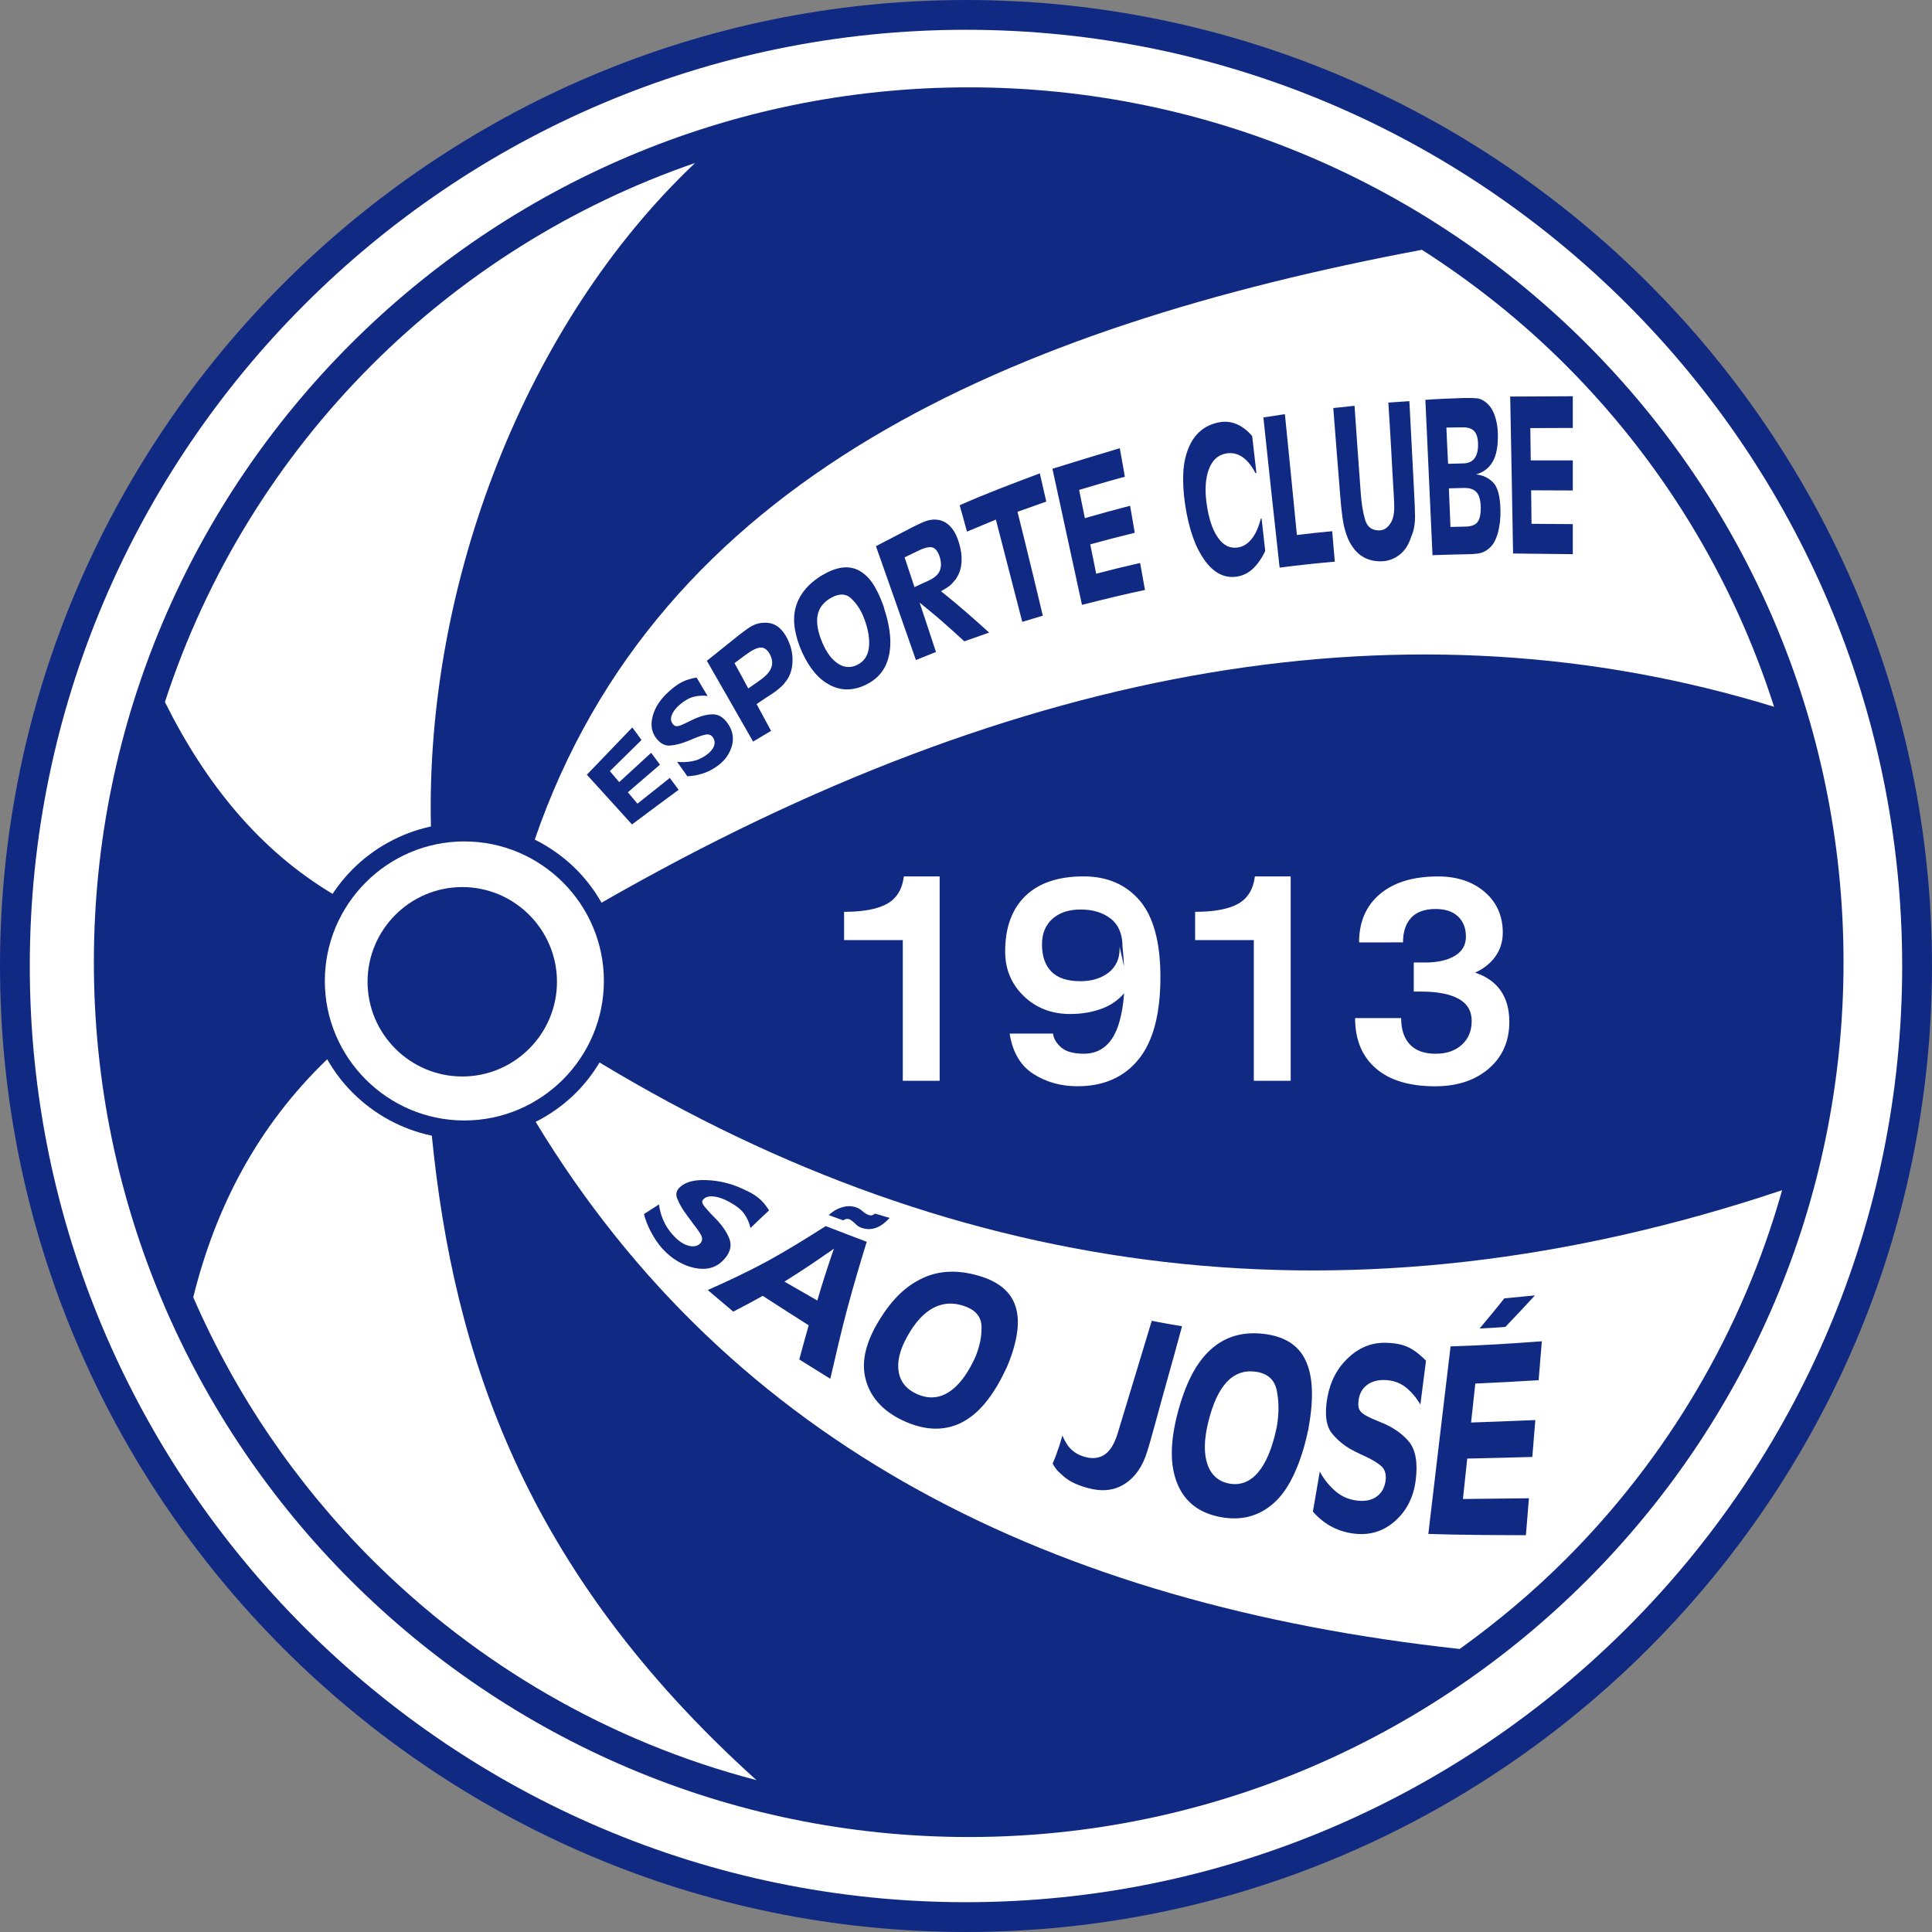 <?xml version="1.0" encoding="UTF-8" standalone="no"?>
<svg
   version="1.1"
   width="1.743in"
   height="1.743in"
   viewBox="0 0 125.499 125.499"
   id="svg21"
   sodipodi:docname="ec_sao_jose-rs_2.cdr"
   xmlns:inkscape="http://www.inkscape.org/namespaces/inkscape"
   xmlns:sodipodi="http://sodipodi.sourceforge.net/DTD/sodipodi-0.dtd"
   xmlns="http://www.w3.org/2000/svg"
   xmlns:svg="http://www.w3.org/2000/svg">
  <rect x="0" y="0" width="125.499" height="125.499" fill="#808080" stroke="none"/>
  <defs
     id="defs21" />
  <sodipodi:namedview
     id="namedview21"
     pagecolor="#ffffff"
     bordercolor="#000000"
     borderopacity="0.25"
     inkscape:showpageshadow="2"
     inkscape:pageopacity="0.0"
     inkscape:pagecheckerboard="0"
     inkscape:deskcolor="#d1d1d1"
     inkscape:document-units="in" />
  <g
     id="Layer1003"
     transform="translate(-45.251,-45.251)">
    <path
       d="m 108,45.251 h 6e-4 c 17.281,6e-4 32.968,7.047 44.335,18.413 11.366,11.367 18.413,27.054 18.413,44.334 v 10e-4 7e-4 c 0,17.28 -7.047,32.968 -18.414,44.335 -11.366,11.367 -27.054,18.414 -44.334,18.414 h -0.001 -4e-4 c -17.281,0 -32.968,-7.047 -44.335,-18.414 C 52.298,140.968 45.251,125.282 45.251,108.001 v -10e-4 C 45.251,90.719 52.298,75.031 63.665,63.664 75.031,52.298 90.718,45.252 107.999,45.251 Z"
       style="fill:#102a83;fill-rule:evenodd"
       id="path10" />
    <path
       d="m 108.001,47.186 h -6e-4 -10e-4 C 91.252,47.186 76.05,54.016 65.033,65.032 54.016,76.049 47.186,91.252 47.186,108 v 0.001 c 3e-4,16.745 6.83,31.949 17.846,42.966 11.017,11.017 26.22,17.847 42.967,17.847 h 4e-4 0.001 c 16.746,0 31.949,-6.83 42.966,-17.847 11.017,-11.017 17.847,-26.22 17.847,-42.966 v -7e-4 -10e-4 C 168.813,91.252 161.983,76.05 150.967,65.033 139.95,54.016 124.747,47.186 108.001,47.186 Z"
       style="fill:#ffffff;fill-rule:evenodd"
       id="path11" />
    <path
       d="M 148.327,67.601 C 138.033,57.307 123.826,50.925 108.176,50.925 h -4e-4 -0.001 c -15.65,0 -29.857,6.382 -40.15,16.676 -10.294,10.293 -16.676,24.501 -16.676,40.151 v 8e-4 7e-4 c 3e-4,15.651 6.382,29.857 16.676,40.151 10.294,10.293 24.501,16.676 40.151,16.676 h 8e-4 8e-4 c 15.65,-0.001 29.857,-6.382 40.15,-16.676 10.294,-10.294 16.676,-24.5 16.676,-40.151 v -7e-4 -8e-4 c -6e-4,-15.65 -6.382,-29.858 -16.676,-40.15 z"
       style="fill:#102a83;fill-rule:evenodd"
       id="path12" />
    <path
       d="m 160.491,91.162 c -23.445,-7.199 -48.832,-2.961 -76.165,12.726 -0.456,-0.796 -1.009,-1.529 -1.653,-2.174 -0.78,-0.78 -1.69,-1.426 -2.686,-1.925 8.068,-23.46 30.924,-33.282 57.627,-38.312 3.38,2.16 6.518,4.667 9.343,7.492 6.142,6.142 10.837,13.729 13.533,22.192 z"
       style="fill:#ffffff;fill-rule:evenodd"
       id="path13" />
    <path
       d="m 75.414,99.909 h 0.001 4e-4 c 2.495,0 4.761,1.018 6.403,2.66 1.642,1.642 2.66,3.908 2.66,6.402 v 0.001 c -4e-4,2.495 -1.018,4.761 -2.66,6.403 -1.642,1.641 -3.907,2.66 -6.402,2.66 h -0.001 -3e-4 c -2.495,0 -4.761,-1.018 -6.403,-2.66 -1.642,-1.641 -2.66,-3.908 -2.66,-6.402 v -0.001 c 4e-4,-2.496 1.019,-4.762 2.66,-6.404 1.641,-1.642 3.907,-2.66 6.402,-2.66 z"
       style="fill:#ffffff;fill-rule:evenodd"
       id="path14" />
    <path
       d="M 69.392,68.969 C 75.246,63.115 82.417,58.585 90.403,55.838 79.427,66.218 72.876,83.098 73.244,98.936 c -1.96,0.425 -3.716,1.407 -5.087,2.778 -0.487,0.487 -0.922,1.024 -1.304,1.6 -4.729,-2.828 -8.234,-7.131 -10.889,-12.46 2.712,-8.339 7.361,-15.817 13.428,-21.884 z"
       style="fill:#ffffff;fill-rule:evenodd"
       id="path15" />
    <path
       d="m 69.392,146.535 c -4.861,-4.861 -8.811,-10.629 -11.587,-17.017 1.455,-5.879 4.188,-11.116 8.7,-15.459 0.456,0.795 1.008,1.529 1.652,2.172 1.384,1.384 3.161,2.375 5.144,2.793 1.417,14.171 5.952,28.22 21.087,41.86 -9.594,-2.498 -18.183,-7.536 -24.996,-14.349 z"
       style="fill:#ffffff;fill-rule:evenodd"
       id="path16" />
    <path
       d="m 146.958,146.536 c -2.128,2.128 -4.439,4.07 -6.89,5.829 -26.436,-2.884 -47.271,-13.199 -60.02,-34.239 0.972,-0.494 1.861,-1.131 2.625,-1.895 0.586,-0.587 1.093,-1.25 1.524,-1.962 23.446,14.155 48.915,17.638 76.816,8.295 -2.583,9.179 -7.487,17.404 -14.056,23.973 z"
       style="fill:#ffffff;fill-rule:evenodd"
       id="path17" />
    <path
       d="m 86.324,92.506 c 0.206,0.269 0.406,0.541 0.599,0.814 -0.696,0.685 -1.386,1.363 -2.056,2.022 0.2,0.238 0.4,0.475 0.606,0.714 0.677,-0.621 1.367,-1.259 2.075,-1.905 0.193,0.255 0.38,0.513 0.574,0.771 -0.709,0.604 -1.405,1.208 -2.088,1.794 0.213,0.247 0.419,0.493 0.625,0.74 0.69,-0.547 1.386,-1.109 2.101,-1.672 0.193,0.258 0.38,0.513 0.573,0.771 -1.037,0.762 -2.049,1.516 -3.029,2.25 -0.483,-0.539 -0.974,-1.077 -1.463,-1.613 -0.49,-0.538 -0.973,-1.077 -1.469,-1.617 0.954,-0.997 1.94,-2.015 2.951,-3.07 z M 90.5,89.26 c 0.232,0.4 0.477,0.8 0.715,1.199 -0.329,-0.04 -0.639,-0.017 -0.928,0.062 -0.304,0.085 -0.594,0.255 -0.889,0.51 -0.252,0.218 -0.417,0.438 -0.502,0.652 -0.088,0.22 -0.075,0.404 0.032,0.559 0.061,0.088 0.123,0.144 0.2,0.17 0.066,0.022 0.183,0.015 0.335,-0.043 0.08,-0.03 0.174,-0.077 0.296,-0.133 0.129,-0.06 0.264,-0.124 0.425,-0.204 0.496,-0.246 0.954,-0.377 1.366,-0.38 0.425,-0.003 0.783,0.255 1.07,0.743 0.26,0.444 0.313,0.925 0.135,1.434 -0.176,0.506 -0.509,0.924 -1.012,1.256 -0.29,0.192 -0.587,0.335 -0.883,0.425 -0.315,0.096 -0.631,0.152 -0.96,0.167 -0.219,-0.312 -0.438,-0.627 -0.664,-0.938 0.322,0.036 0.651,0.018 0.967,-0.038 0.309,-0.054 0.619,-0.181 0.915,-0.393 0.252,-0.181 0.426,-0.372 0.503,-0.57 0.078,-0.201 0.063,-0.393 -0.045,-0.567 -0.111,-0.178 -0.284,-0.243 -0.49,-0.202 -0.213,0.043 -0.457,0.127 -0.728,0.241 -0.07,0.03 -0.149,0.059 -0.232,0.096 -0.071,0.034 -0.157,0.063 -0.232,0.093 -0.369,0.151 -0.735,0.247 -1.095,0.281 -0.361,0.034 -0.679,-0.139 -0.954,-0.522 -0.279,-0.388 -0.34,-0.85 -0.193,-1.4 0.149,-0.559 0.491,-1.076 1.006,-1.548 0.227,-0.209 0.432,-0.374 0.638,-0.505 0.206,-0.133 0.432,-0.244 0.664,-0.315 0.09,-0.028 0.168,-0.052 0.258,-0.073 0.084,-0.02 0.18,-0.037 0.283,-0.048 0,-0.003 0,-0.008 0,-0.012 z m 2.848,-2.829 c 0.309,-0.238 0.555,-0.413 0.716,-0.502 0.168,-0.092 0.328,-0.153 0.483,-0.187 0.045,-0.01 0.096,-0.02 0.135,-0.025 0.045,-0.006 0.09,-0.008 0.141,-0.011 0.355,-0.028 0.675,0.05 0.941,0.241 0.262,0.187 0.495,0.492 0.683,0.899 0.211,0.457 0.306,0.933 0.283,1.409 -0.023,0.483 -0.152,0.89 -0.412,1.233 -0.023,0.031 -0.048,0.058 -0.071,0.085 -0.022,0.026 -0.035,0.057 -0.058,0.085 -0.131,0.157 -0.296,0.301 -0.47,0.436 -0.174,0.137 -0.421,0.297 -0.728,0.494 -0.202,0.13 -0.4,0.266 -0.593,0.397 0.161,0.292 0.316,0.582 0.47,0.873 0.155,0.292 0.322,0.578 0.47,0.871 -0.393,0.231 -0.78,0.464 -1.167,0.694 -0.496,-0.873 -0.999,-1.75 -1.501,-2.626 -0.503,-0.876 -0.999,-1.752 -1.502,-2.622 0.722,-0.575 1.444,-1.156 2.178,-1.743 z m 0.509,3.544 c 0.206,-0.145 0.415,-0.298 0.625,-0.439 0.427,-0.287 0.711,-0.564 0.838,-0.84 0.131,-0.282 0.117,-0.582 -0.038,-0.901 -0.154,-0.315 -0.361,-0.476 -0.599,-0.48 -0.238,-0.004 -0.581,0.162 -1.018,0.488 -0.239,0.178 -0.477,0.351 -0.703,0.522 0.148,0.272 0.299,0.551 0.451,0.824 0.151,0.273 0.296,0.551 0.445,0.826 z m 8.822,-5.213 c 0.213,0.637 0.338,1.23 0.387,1.763 0.048,0.527 0.008,1.003 -0.097,1.418 -0.21,0.832 -0.715,1.437 -1.534,1.817 -0.812,0.377 -1.576,0.36 -2.288,-0.017 -0.344,-0.181 -0.675,-0.441 -0.973,-0.793 -0.295,-0.35 -0.576,-0.789 -0.819,-1.329 -0.241,-0.535 -0.393,-1.045 -0.47,-1.511 -0.077,-0.469 -0.066,-0.924 0.032,-1.327 0.205,-0.844 0.78,-1.583 1.708,-2.146 0.908,-0.551 1.691,-0.677 2.346,-0.366 0.331,0.158 0.644,0.424 0.915,0.803 0.27,0.378 0.505,0.866 0.722,1.454 0.009,0.025 0.016,0.043 0.019,0.063 0.003,0.015 0.023,0.034 0.026,0.056 0.003,0.023 0.016,0.048 0.019,0.065 0.004,0.019 0,0.043 0.013,0.063 0,-0.003 0,-0.006 -0.006,-0.011 z m -1.296,0.669 c -0.013,-0.021 -0.018,-0.043 -0.032,-0.074 -0.012,-0.027 -0.013,-0.056 -0.026,-0.085 -0.206,-0.48 -0.483,-0.876 -0.818,-1.177 -0.341,-0.305 -0.786,-0.291 -1.295,0.003 -0.483,0.279 -0.774,0.664 -0.857,1.151 -0.084,0.493 0.029,1.084 0.329,1.783 0.28,0.651 0.629,1.091 1.025,1.341 0.39,0.246 0.804,0.276 1.224,0.068 0.424,-0.209 0.68,-0.566 0.754,-1.082 0.074,-0.516 -0.016,-1.161 -0.296,-1.916 -0.003,-0.008 -0.007,-0.009 -0.007,-0.011 z m 3.261,-5.996 c 0.361,-0.179 0.637,-0.305 0.838,-0.363 0.205,-0.061 0.4,-0.079 0.58,-0.068 0.013,0 0.026,0.006 0.039,0.008 0.019,0.003 0.039,0 0.058,0.003 0.316,0.04 0.604,0.191 0.85,0.462 0.243,0.268 0.419,0.632 0.548,1.074 0.122,0.42 0.177,0.82 0.154,1.197 -0.023,0.378 -0.117,0.703 -0.283,0.972 -0.027,0.045 -0.058,0.095 -0.077,0.134 -0.019,0.037 -0.063,0.072 -0.09,0.107 -0.102,0.133 -0.212,0.254 -0.335,0.349 -0.121,0.093 -0.309,0.213 -0.548,0.346 0.535,0.425 1.06,0.865 1.579,1.312 0.518,0.448 1.037,0.911 1.547,1.375 -0.542,0.19 -1.076,0.38 -1.612,0.568 -0.477,-0.443 -0.964,-0.879 -1.45,-1.304 -0.481,-0.423 -0.973,-0.817 -1.456,-1.213 0.174,0.535 0.358,1.067 0.535,1.601 0.177,0.537 0.354,1.068 0.528,1.607 -0.432,0.173 -0.864,0.352 -1.302,0.524 -0.432,-1.23 -0.86,-2.468 -1.295,-3.7 -0.435,-1.229 -0.864,-2.466 -1.302,-3.697 0.825,-0.431 1.663,-0.865 2.494,-1.295 z m 0.013,3.957 c 0.277,-0.133 0.56,-0.271 0.844,-0.393 0.392,-0.172 0.652,-0.379 0.773,-0.627 0.124,-0.255 0.135,-0.57 0.019,-0.941 -0.11,-0.354 -0.272,-0.557 -0.47,-0.618 -0.188,-0.058 -0.502,0.009 -0.922,0.215 -0.296,0.145 -0.593,0.283 -0.889,0.428 0.213,0.646 0.425,1.293 0.644,1.936 z m 8.139,-7.393 c 0.142,0.612 0.283,1.222 0.419,1.834 -0.626,0.219 -1.244,0.439 -1.869,0.664 0.283,1.122 0.557,2.248 0.831,3.374 0.273,1.123 0.548,2.25 0.812,3.376 -0.444,0.133 -0.889,0.266 -1.334,0.4 -0.284,-1.105 -0.57,-2.215 -0.857,-3.322 -0.287,-1.107 -0.574,-2.217 -0.857,-3.322 -0.625,0.257 -1.263,0.522 -1.875,0.782 -0.161,-0.57 -0.316,-1.142 -0.477,-1.715 1.72,-0.76 3.467,-1.42 5.207,-2.07 z m 5.194,-1.633 c 0.117,0.615 0.22,1.234 0.329,1.852 -0.986,0.266 -1.985,0.561 -2.971,0.858 0.123,0.612 0.252,1.222 0.374,1.834 0.973,-0.281 1.959,-0.553 2.938,-0.805 0.097,0.587 0.206,1.169 0.303,1.755 -0.967,0.235 -1.934,0.487 -2.893,0.751 0.135,0.635 0.257,1.273 0.386,1.908 0.947,-0.25 1.907,-0.485 2.855,-0.697 0.11,0.584 0.213,1.168 0.316,1.752 -1.373,0.287 -2.733,0.624 -4.093,0.967 -0.322,-1.472 -0.637,-2.949 -0.959,-4.42 -0.322,-1.468 -0.638,-2.946 -0.96,-4.42 1.462,-0.453 2.925,-0.904 4.375,-1.335 z m 8.597,-0.808 c 0.097,0.808 0.187,1.613 0.278,2.421 -0.02,0.003 -0.039,0.006 -0.058,0.008 -0.252,-0.483 -0.545,-0.845 -0.864,-1.057 -0.331,-0.222 -0.696,-0.291 -1.076,-0.216 -0.508,0.1 -0.87,0.436 -1.089,1.015 -0.22,0.581 -0.275,1.324 -0.148,2.232 0.137,0.989 0.392,1.731 0.747,2.23 0.354,0.498 0.779,0.707 1.295,0.621 0.335,-0.056 0.63,-0.234 0.883,-0.55 0.256,-0.319 0.451,-0.754 0.594,-1.318 0.019,-0.005 0.031,-0.008 0.051,-0.019 0.084,0.706 0.161,1.409 0.238,2.114 -0.213,0.459 -0.48,0.842 -0.78,1.134 -0.3,0.292 -0.651,0.466 -1.044,0.53 -0.799,0.131 -1.506,-0.217 -2.107,-1.052 -0.3,-0.416 -0.561,-0.925 -0.773,-1.525 -0.212,-0.598 -0.375,-1.295 -0.497,-2.084 -0.117,-0.768 -0.151,-1.463 -0.122,-2.077 0.029,-0.619 0.152,-1.153 0.342,-1.614 0.378,-0.917 1.031,-1.476 1.953,-1.661 0.406,-0.082 0.78,-0.045 1.14,0.099 0.368,0.147 0.709,0.411 1.038,0.782 0,-0.003 0,-0.008 0,-0.014 z m 5.201,6.199 c 0.052,0.661 0.116,1.316 0.168,1.979 -1.192,0.102 -2.391,0.233 -3.583,0.386 -0.174,-1.627 -0.361,-3.254 -0.535,-4.878 -0.174,-1.627 -0.348,-3.255 -0.521,-4.877 0.464,-0.068 0.928,-0.142 1.398,-0.212 0.129,1.307 0.264,2.614 0.393,3.923 0.128,1.31 0.258,2.616 0.386,3.926 0.761,-0.096 1.528,-0.173 2.294,-0.247 z m 1.45,-8.147 c 0.065,0.947 0.133,1.9 0.2,2.849 0.068,0.946 0.137,1.894 0.206,2.843 0.048,0.658 0.139,1.234 0.283,1.718 0.146,0.488 0.477,0.71 0.974,0.681 0.206,-0.013 0.389,-0.114 0.547,-0.29 0.164,-0.181 0.274,-0.407 0.322,-0.68 0.01,-0.054 0.022,-0.102 0.026,-0.15 0.003,-0.043 0.012,-0.088 0.013,-0.125 0.005,-0.13 0.013,-0.284 0.006,-0.454 -0.006,-0.169 -0.018,-0.467 -0.045,-0.89 -0.062,-0.95 -0.109,-1.902 -0.161,-2.852 -0.052,-0.953 -0.116,-1.905 -0.174,-2.858 0.458,-0.028 0.909,-0.065 1.366,-0.093 0.052,0.953 0.096,1.902 0.149,2.858 0.051,0.947 0.1,1.9 0.148,2.852 0.042,0.831 0.071,1.425 0.071,1.777 0,0.357 -0.04,0.664 -0.109,0.933 -0.02,0.079 -0.055,0.169 -0.091,0.261 -0.036,0.092 -0.074,0.197 -0.116,0.312 -0.158,0.428 -0.4,0.768 -0.722,1.009 -0.323,0.243 -0.683,0.376 -1.083,0.398 -0.458,0.024 -0.87,-0.066 -1.231,-0.269 -0.367,-0.208 -0.658,-0.533 -0.883,-0.959 -0.026,-0.05 -0.055,-0.094 -0.077,-0.142 -0.023,-0.049 -0.046,-0.101 -0.064,-0.148 -0.123,-0.311 -0.225,-0.646 -0.29,-1.023 -0.064,-0.372 -0.13,-0.918 -0.187,-1.63 -0.078,-0.964 -0.158,-1.927 -0.232,-2.889 -0.074,-0.963 -0.154,-1.925 -0.225,-2.892 0.464,-0.051 0.921,-0.099 1.379,-0.147 z m 7.096,-0.507 c 0.387,-0.006 0.645,0.004 0.805,0.017 0.162,0.013 0.298,0.056 0.419,0.124 0.034,0.019 0.066,0.043 0.103,0.066 0.04,0.024 0.082,0.056 0.116,0.082 0.237,0.186 0.422,0.453 0.554,0.813 0.131,0.357 0.21,0.766 0.219,1.222 0.017,0.803 -0.098,1.414 -0.342,1.826 -0.245,0.413 -0.605,0.685 -1.076,0.814 0.464,0.054 0.837,0.236 1.121,0.536 0.289,0.307 0.444,0.893 0.464,1.769 0.013,0.538 -0.041,1.033 -0.161,1.471 -0.119,0.438 -0.289,0.764 -0.515,0.97 -0.025,0.023 -0.046,0.044 -0.064,0.062 -0.02,0.019 -0.042,0.032 -0.059,0.046 -0.151,0.12 -0.322,0.212 -0.502,0.255 -0.194,0.045 -0.451,0.07 -0.78,0.076 -0.78,0.014 -1.559,0.034 -2.333,0.062 -0.077,-1.681 -0.155,-3.365 -0.232,-5.046 -0.077,-1.683 -0.154,-3.365 -0.231,-5.046 0.831,-0.057 1.669,-0.09 2.494,-0.118 z m -0.863,8.377 c 0.309,-0.003 0.625,-0.018 0.947,-0.022 0.387,-0.005 0.656,-0.095 0.805,-0.287 0.153,-0.196 0.223,-0.525 0.213,-0.984 -0.009,-0.453 -0.102,-0.774 -0.277,-0.967 -0.167,-0.184 -0.439,-0.281 -0.825,-0.272 -0.328,0.008 -0.651,0.02 -0.966,0.025 0.032,0.837 0.064,1.673 0.103,2.506 z m -0.155,-4.102 c 0.322,-0.006 0.644,-0.021 0.973,-0.025 0.328,-0.005 0.578,-0.107 0.741,-0.324 0.165,-0.22 0.242,-0.535 0.232,-0.95 -0.009,-0.388 -0.095,-0.665 -0.258,-0.831 -0.167,-0.171 -0.419,-0.247 -0.773,-0.238 -0.342,0.008 -0.676,0.011 -1.025,0.014 0.038,0.788 0.064,1.57 0.11,2.353 z m 8.101,-4.388 c 0,0.685 0,1.375 0,2.061 -0.922,0.006 -1.844,0.008 -2.759,0.008 0.006,0.7 0.013,1.398 0.026,2.096 0.909,0.002 1.817,0.005 2.733,0.002 0,0.653 0,1.301 0,1.954 -0.903,-0.003 -1.805,-0.006 -2.707,-0.011 0.006,0.725 0.013,1.451 0.026,2.177 0.889,0.008 1.785,0.011 2.681,0.019 0,0.652 0,1.301 0,1.953 -1.29,-0.018 -2.578,-0.031 -3.88,-0.043 -0.026,-1.701 -0.061,-3.399 -0.09,-5.1 -0.029,-1.7 -0.065,-3.402 -0.097,-5.096 1.366,-0.004 2.72,-0.009 4.067,-0.02 z"
       style="fill:#102a83;fill-rule:evenodd"
       id="path18" />
    <path
       d="m 95.214,123.871 c -0.41,0.382 -0.814,0.764 -1.213,1.149 -0.077,-0.35 -0.217,-0.665 -0.428,-0.95 -0.205,-0.275 -0.526,-0.515 -0.927,-0.733 -0.347,-0.19 -0.66,-0.311 -0.945,-0.354 -0.291,-0.046 -0.523,-0.015 -0.684,0.107 -0.089,0.067 -0.145,0.135 -0.154,0.209 -0.009,0.074 0.042,0.182 0.154,0.328 0.06,0.078 0.145,0.174 0.244,0.286 0.102,0.117 0.227,0.248 0.38,0.4 0.483,0.478 0.822,0.956 0.993,1.419 0.179,0.485 0.025,0.975 -0.47,1.449 -0.451,0.432 -1.054,0.592 -1.807,0.431 -0.74,-0.158 -1.446,-0.566 -2.051,-1.222 -0.34,-0.368 -0.588,-0.769 -0.791,-1.156 -0.195,-0.371 -0.339,-0.749 -0.434,-1.119 0.327,-0.206 0.654,-0.414 0.975,-0.626 0.042,0.336 0.129,0.676 0.285,1.033 0.158,0.36 0.397,0.728 0.749,1.086 0.301,0.306 0.612,0.489 0.897,0.565 0.297,0.077 0.537,0.038 0.713,-0.117 0.18,-0.158 0.209,-0.365 0.077,-0.601 -0.136,-0.243 -0.331,-0.498 -0.559,-0.791 -0.063,-0.081 -0.113,-0.166 -0.178,-0.244 -0.071,-0.084 -0.124,-0.172 -0.184,-0.251 -0.285,-0.377 -0.488,-0.739 -0.624,-1.089 -0.131,-0.337 7e-4,-0.625 0.398,-0.874 0.399,-0.251 0.945,-0.333 1.647,-0.291 0.725,0.045 1.443,0.208 2.164,0.538 0.313,0.142 0.596,0.279 0.82,0.425 0.233,0.152 0.433,0.326 0.606,0.526 0.059,0.067 0.113,0.141 0.173,0.222 0.059,0.078 0.113,0.165 0.166,0.254 0,-0.003 0.006,-0.003 0.006,-0.008 z m -2.33,6.582 c -0.565,-0.477 -1.112,-0.94 -1.659,-1.402 1.254,-0.556 2.53,-1.151 3.793,-1.835 1.293,-0.7 2.574,-1.494 3.87,-2.322 0.88,0.341 1.766,0.683 2.664,1.021 -0.422,1.369 -0.844,2.784 -1.236,4.243 -0.404,1.501 -0.761,3.058 -1.13,4.655 -0.678,-0.424 -1.344,-0.838 -2.016,-1.254 0.202,-0.752 0.404,-1.491 0.612,-2.22 -1.004,-0.639 -2.003,-1.276 -2.985,-1.911 -0.636,0.356 -1.278,0.696 -1.914,1.025 z m 6.54,-4.089 c -0.541,0.371 -1.079,0.746 -1.611,1.103 -0.532,0.357 -1.07,0.697 -1.605,1.035 0.708,0.41 1.421,0.819 2.134,1.227 0.173,-0.584 0.344,-1.163 0.529,-1.725 0.183,-0.555 0.357,-1.106 0.553,-1.64 z m 3.615,-1.998 c -0.297,0.322 -0.595,0.542 -0.898,0.647 -0.303,0.106 -0.611,0.101 -0.921,-0.004 -0.017,-0.005 -0.042,-0.011 -0.065,-0.02 -0.018,-0.007 -0.036,-0.015 -0.048,-0.032 -0.053,-0.018 -0.108,-0.046 -0.148,-0.08 -0.043,-0.035 -0.1,-0.092 -0.178,-0.162 -0.088,-0.081 -0.168,-0.146 -0.22,-0.183 -0.055,-0.039 -0.1,-0.07 -0.137,-0.082 -0.071,-0.024 -0.131,-0.029 -0.185,-0.02 -0.053,0.01 -0.136,0.041 -0.214,0.092 -0.321,-0.114 -0.63,-0.227 -0.945,-0.34 0.267,-0.247 0.554,-0.415 0.862,-0.508 0.298,-0.089 0.601,-0.101 0.892,-0.007 0.09,0.028 0.169,0.063 0.244,0.11 0.068,0.043 0.131,0.096 0.196,0.145 0.012,0.01 0.031,0.025 0.047,0.035 0.008,0.006 0.017,0.02 0.03,0.029 0.052,0.043 0.107,0.081 0.167,0.116 0.059,0.036 0.131,0.061 0.196,0.082 0.071,0.021 0.125,0.024 0.178,0.01 0.053,-0.015 0.125,-0.052 0.196,-0.109 0.309,0.091 0.63,0.184 0.951,0.279 z m 7.515,9.895 c -0.392,0.841 -0.833,1.55 -1.302,2.12 -0.47,0.571 -0.99,1.003 -1.558,1.286 -1.139,0.568 -2.411,0.501 -3.775,-0.134 -1.37,-0.636 -2.175,-1.59 -2.455,-2.759 -0.136,-0.564 -0.126,-1.162 0.03,-1.79 0.153,-0.621 0.441,-1.275 0.868,-1.971 0.423,-0.692 0.872,-1.269 1.35,-1.725 0.479,-0.459 0.99,-0.793 1.522,-1.035 1.056,-0.478 2.241,-0.523 3.585,-0.134 1.296,0.377 2.089,1.035 2.396,1.982 0.157,0.484 0.196,1.044 0.107,1.688 -0.088,0.64 -0.291,1.368 -0.624,2.166 -0.013,0.029 -0.026,0.057 -0.036,0.081 -0.009,0.024 -0.025,0.052 -0.035,0.08 -0.013,0.029 -0.025,0.059 -0.042,0.078 -0.019,0.022 -0.03,0.053 -0.035,0.085 0,-0.006 0.005,-0.011 0.005,-0.018 z m -2.033,-0.669 c 0.012,-0.028 0.024,-0.06 0.042,-0.096 0.018,-0.038 0.038,-0.078 0.053,-0.116 0.281,-0.675 0.413,-1.339 0.392,-1.979 -0.021,-0.639 -0.411,-1.08 -1.171,-1.328 -0.719,-0.237 -1.38,-0.176 -1.98,0.148 -0.601,0.324 -1.167,0.93 -1.676,1.851 -0.477,0.861 -0.668,1.619 -0.553,2.289 0.117,0.68 0.53,1.16 1.225,1.462 0.696,0.3 1.361,0.265 1.986,-0.116 0.63,-0.385 1.186,-1.089 1.671,-2.097 0.003,-0.007 0.012,-0.01 0.012,-0.017 z m 13.513,-2.188 c -0.297,1.099 -0.601,2.198 -0.909,3.294 -0.309,1.099 -0.606,2.195 -0.909,3.294 -0.107,0.388 -0.2,0.709 -0.268,0.958 -0.069,0.255 -0.136,0.453 -0.179,0.594 -0.284,0.945 -0.769,1.653 -1.457,2.097 -0.685,0.444 -1.492,0.519 -2.401,0.268 -0.405,-0.112 -0.737,-0.237 -1.022,-0.384 -0.273,-0.141 -0.523,-0.338 -0.75,-0.555 -0.088,-0.085 -0.186,-0.17 -0.273,-0.283 -0.085,-0.109 -0.16,-0.225 -0.238,-0.36 0.066,-0.152 0.112,-0.279 0.155,-0.377 0.041,-0.096 0.079,-0.194 0.113,-0.286 0.008,-0.022 0.003,-0.046 0.012,-0.059 0.01,-0.017 0.01,-0.036 0.017,-0.057 0.046,-0.124 0.107,-0.275 0.161,-0.449 0.053,-0.173 0.107,-0.376 0.179,-0.601 0.053,0.135 0.102,0.252 0.172,0.363 0.067,0.105 0.12,0.212 0.19,0.305 0.144,0.191 0.31,0.34 0.494,0.459 0.172,0.11 0.386,0.208 0.636,0.273 0.505,0.131 0.933,0.07 1.284,-0.183 0.35,-0.253 0.609,-0.706 0.808,-1.343 0.08,-0.255 0.155,-0.51 0.232,-0.766 0.333,-1.089 0.667,-2.184 0.993,-3.276 0.328,-1.096 0.66,-2.189 0.993,-3.282 0.654,0.126 1.308,0.247 1.967,0.353 z m 8.158,6.899 c -0.22,1.007 -0.507,1.881 -0.845,2.625 -0.335,0.739 -0.731,1.359 -1.207,1.823 -0.963,0.94 -2.146,1.301 -3.543,1.057 -1.397,-0.244 -2.361,-0.958 -2.86,-2.159 -0.25,-0.601 -0.374,-1.288 -0.368,-2.064 0.006,-0.771 0.139,-1.641 0.392,-2.59 0.253,-0.951 0.554,-1.764 0.91,-2.445 0.357,-0.682 0.77,-1.225 1.23,-1.639 0.919,-0.827 2.057,-1.179 3.437,-1.015 1.325,0.158 2.231,0.704 2.711,1.7 0.238,0.495 0.381,1.111 0.416,1.834 0.036,0.724 -0.031,1.556 -0.202,2.503 -0.007,0.036 -0.005,0.072 -0.012,0.101 -0.006,0.026 -0.012,0.061 -0.018,0.096 -0.005,0.035 -0.015,0.068 -0.024,0.093 -0.01,0.031 -0.024,0.064 -0.029,0.099 0,-0.006 0.006,-0.013 0.012,-0.019 z m -2.033,-0.218 c 0,-0.033 0.015,-0.072 0.024,-0.117 0.009,-0.045 0.017,-0.098 0.024,-0.144 0.13,-0.813 0.122,-1.569 -0.024,-2.267 -0.146,-0.7 -0.607,-1.102 -1.379,-1.204 -0.737,-0.096 -1.36,0.13 -1.867,0.674 -0.51,0.545 -0.915,1.421 -1.207,2.629 -0.273,1.128 -0.287,2.043 -0.036,2.74 0.254,0.703 0.737,1.113 1.45,1.232 0.695,0.116 1.315,-0.126 1.831,-0.735 0.523,-0.617 0.905,-1.552 1.177,-2.789 10e-4,-0.004 0.006,-0.011 0.006,-0.02 z m 9.726,-4.467 c -0.125,0.958 -0.244,1.912 -0.369,2.869 -0.279,-0.476 -0.612,-0.858 -0.975,-1.139 -0.368,-0.284 -0.815,-0.436 -1.338,-0.453 -0.457,-0.014 -0.835,0.091 -1.135,0.308 -0.306,0.222 -0.495,0.54 -0.559,0.957 -0.036,0.236 -0.033,0.429 0.012,0.576 0.044,0.142 0.163,0.289 0.374,0.42 0.116,0.071 0.263,0.142 0.434,0.222 0.18,0.081 0.381,0.169 0.625,0.265 0.744,0.296 1.355,0.711 1.801,1.233 0.451,0.527 0.605,1.372 0.457,2.533 -0.133,1.052 -0.555,1.927 -1.296,2.605 -0.74,0.675 -1.593,0.957 -2.556,0.874 -0.558,-0.049 -1.081,-0.195 -1.552,-0.436 -0.469,-0.241 -0.892,-0.576 -1.273,-1.01 0.148,-0.866 0.298,-1.734 0.446,-2.598 0.291,0.53 0.653,0.968 1.064,1.31 0.415,0.343 0.915,0.54 1.48,0.583 0.481,0.038 0.874,-0.061 1.177,-0.29 0.309,-0.234 0.494,-0.566 0.552,-0.999 0.061,-0.448 -0.048,-0.78 -0.321,-1 -0.274,-0.223 -0.625,-0.424 -1.029,-0.608 -0.114,-0.053 -0.226,-0.11 -0.339,-0.159 -0.125,-0.053 -0.234,-0.116 -0.356,-0.177 -0.544,-0.269 -1.022,-0.642 -1.415,-1.116 -0.404,-0.487 -0.51,-1.269 -0.322,-2.339 0.191,-1.079 0.653,-1.944 1.379,-2.616 0.724,-0.671 1.54,-0.987 2.455,-0.957 0.398,0.014 0.744,0.056 1.058,0.148 0.315,0.093 0.617,0.25 0.898,0.466 0.099,0.077 0.201,0.159 0.303,0.25 0.106,0.092 0.209,0.19 0.315,0.3 0,-0.004 0,-0.01 0,-0.02 z m 7.521,-1.241 c -0.072,0.845 -0.143,1.688 -0.208,2.53 -1.361,0.08 -2.741,0.158 -4.114,0.219 -0.096,0.844 -0.185,1.686 -0.274,2.529 1.397,-0.045 2.789,-0.103 4.173,-0.16 -0.065,0.8 -0.13,1.6 -0.196,2.397 -1.403,0.038 -2.812,0.077 -4.227,0.106 -0.095,0.873 -0.19,1.748 -0.279,2.625 1.438,-0.014 2.865,-0.032 4.287,-0.048 -0.066,0.802 -0.131,1.6 -0.197,2.399 -2.098,-0.006 -4.215,-0.011 -6.338,-0.082 0.238,-2.031 0.479,-4.061 0.72,-6.09 0.24,-2.029 0.487,-4.059 0.725,-6.092 1.985,-0.059 3.959,-0.184 5.927,-0.332 z m -2.366,-0.934 c -0.565,0.047 -1.124,0.081 -1.677,0.106 0.536,-0.64 1.076,-1.286 1.605,-1.96 0.66,-0.061 1.326,-0.126 1.992,-0.19 -0.636,0.69 -1.278,1.371 -1.92,2.043 z"
       style="fill:#102a83;fill-rule:evenodd"
       id="path19" />
    <path
       d="m 75.279,102.873 c 3.389,0 6.152,2.764 6.152,6.153 0,3.388 -2.764,6.152 -6.152,6.152 -3.388,0 -6.152,-2.764 -6.152,-6.152 0,-3.388 2.764,-6.153 6.152,-6.153 z"
       style="fill:#102a83;fill-rule:evenodd"
       id="path20" />
    <path
       d="m 106.289,115.458 v -13.277 h -2.325 c -0.102,0.836 -0.466,1.429 -1.086,1.777 -0.622,0.349 -1.555,0.524 -2.796,0.524 v 1.834 h 3.813 v 9.142 z m 4.255,-8.396 c 0,1.147 0.403,2.112 1.204,2.888 0.804,0.777 1.81,1.169 3.018,1.169 0.797,0 1.521,-0.131 2.169,-0.392 0.524,-0.211 0.971,-0.531 1.335,-0.954 -0.044,0.672 -0.148,1.297 -0.309,1.87 -0.398,1.371 -1.168,2.056 -2.307,2.056 -0.66,0 -1.148,-0.134 -1.461,-0.402 -0.314,-0.266 -0.496,-0.57 -0.54,-0.905 h -2.818 c 0.191,1.209 0.706,2.081 1.537,2.616 0.831,0.534 1.79,0.803 2.872,0.803 1.696,0 3.02,-0.583 3.966,-1.746 0.946,-1.166 1.419,-2.947 1.419,-5.34 0,-2.266 -0.449,-3.925 -1.342,-4.973 -0.895,-1.047 -2.114,-1.572 -3.651,-1.572 -1.639,0 -2.9,0.425 -3.775,1.27 -0.877,0.848 -1.317,2.053 -1.317,3.61 z m 7.726,0.971 -0.291,-1.287 v 0.131 c 0,0.634 -0.223,1.139 -0.667,1.513 -0.488,0.398 -1.117,0.598 -1.881,0.598 -0.841,0 -1.47,-0.206 -1.879,-0.617 -0.409,-0.411 -0.615,-1.003 -0.615,-1.776 0,-0.697 0.225,-1.251 0.673,-1.654 0.448,-0.406 1.063,-0.61 1.839,-0.61 0.797,0 1.45,0.2 1.956,0.597 0.506,0.399 0.762,1.006 0.762,1.817 0.044,0.447 0.08,0.879 0.102,1.29 z m 10.821,7.425 v -13.277 h -2.325 c -0.102,0.836 -0.467,1.429 -1.086,1.777 -0.622,0.349 -1.554,0.524 -2.796,0.524 v 1.834 h 3.813 v 9.142 z m 7.297,-8.993 c 0,-0.685 0.178,-1.219 0.529,-1.598 0.354,-0.379 0.884,-0.57 1.59,-0.57 0.626,0 1.113,0.162 1.455,0.485 0.342,0.326 0.513,0.763 0.513,1.312 0,0.545 -0.242,0.964 -0.727,1.25 -0.484,0.287 -1.127,0.43 -1.925,0.43 -0.194,0 -0.347,0 -0.454,0 -0.107,0 -0.202,0 -0.282,0 v 1.888 h 0.462 c 1.059,0 1.877,0.155 2.445,0.466 0.568,0.311 0.855,0.795 0.855,1.441 0,0.646 -0.216,1.166 -0.642,1.55 -0.426,0.387 -0.995,0.582 -1.702,0.582 -0.728,0 -1.285,-0.199 -1.665,-0.598 -0.382,-0.398 -0.573,-0.972 -0.573,-1.72 h -2.991 c 0,1.395 0.448,2.485 1.341,3.262 0.893,0.778 2.181,1.169 3.856,1.169 1.434,0 2.598,-0.384 3.486,-1.149 0.888,-0.764 1.335,-1.781 1.335,-3.039 0,-0.809 -0.187,-1.484 -0.555,-2.018 -0.371,-0.534 -0.928,-0.932 -1.668,-1.179 0.558,-0.248 0.997,-0.6 1.317,-1.047 0.319,-0.448 0.48,-0.967 0.48,-1.552 0,-1.084 -0.391,-1.963 -1.171,-2.636 -0.781,-0.673 -1.794,-1.011 -3.036,-1.011 -1.607,0 -2.865,0.382 -3.768,1.142 -0.906,0.76 -1.359,1.81 -1.359,3.144 z"
       style="fill:#ffffff;fill-rule:evenodd"
       id="path21" />
  </g>
</svg>
